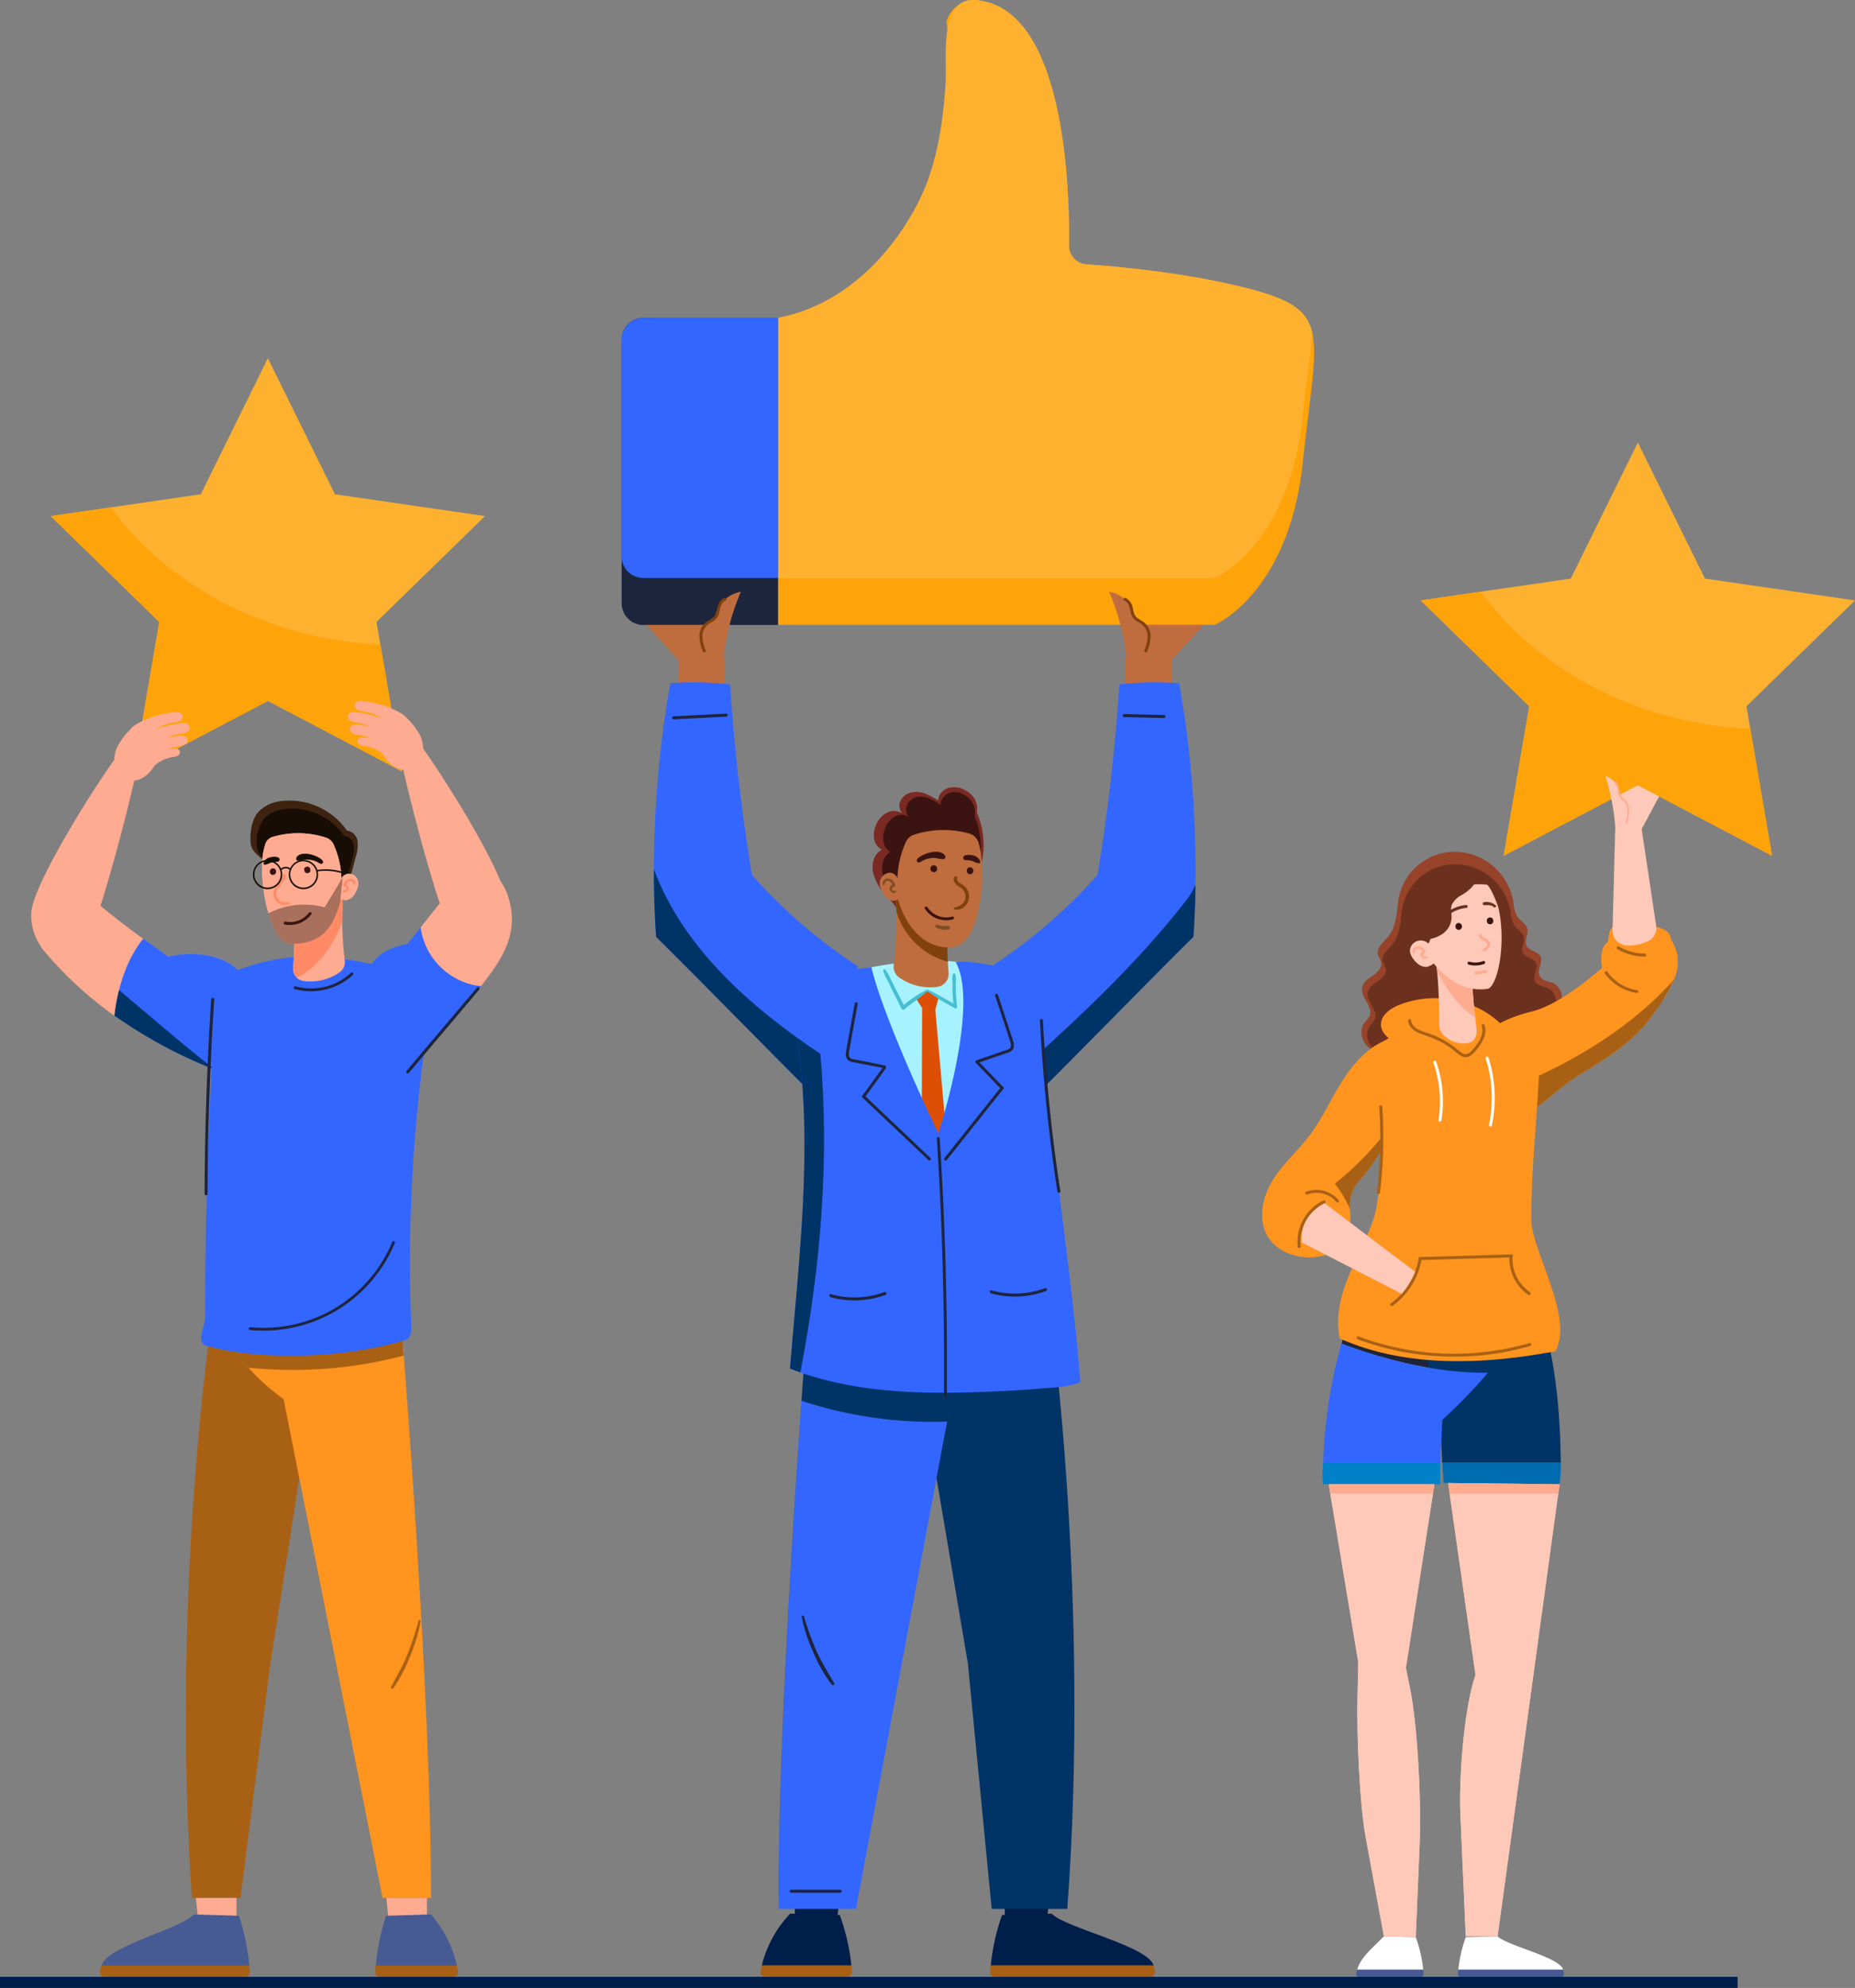 <svg xmlns="http://www.w3.org/2000/svg" viewBox="0 0 398.83 427.22"><rect x="0" y="0" width="398.83" height="427.22" fill="#808080" stroke="none"/><defs><style>.bfd494fd-9e61-4760-a141-933d7f523aee{isolation:isolate;}.a4210048-14ab-4c46-b82c-e877f22933f0{fill:#1d253d;}.aba83362-d586-4e5d-a323-7c7f4ee34e75{fill:#fea30a;}.b7e5687a-d0bc-4559-8d8b-ca07b3b6a9a6{fill:#36f;}.b71034d0-970d-422a-a595-387aba66464b{fill:#feb12f;}.a671b4a9-d773-42cf-9059-0e91719b1989{fill:#bf6d3e;}.be274407-f35f-4b47-b3f5-651d084a3cd2{fill:#80410e;}.edffa40d-e209-4587-a9c3-c9f918aab0a2{fill:#036;}.b25bf7a1-5636-494e-818a-fa8084b20b49{fill:#001e4a;}.abf24076-a3f4-4695-9a10-0981a29ccc6b{fill:#465a94;}.e6f41513-a42f-44b4-a559-139401bbc08d{fill:#a86114;}.ab26e961-71f3-4d78-a773-ade2f6bc176b{fill:#a6f3ff;}.b798c1e1-2fcb-4395-a49f-04cc56e0a890{fill:#47bed1;}.bf1a6622-932d-478f-becc-4794e16080bd{fill:#dd4f05;}.bb83b5af-9023-425c-9ddd-7c51e341725f{fill:#7a2923;}.f7fb8a87-9698-4089-9310-cb77a55bc6db{fill:#3b1411;}.a4b1bc00-3725-4f19-b91d-7298662327d8{fill:#804e26;}.f5e95fe6-f62e-4b6f-bbe5-e87abc5a4430{fill:#96432a;}.f053f953-a15d-4d50-b9ee-abc20d2257b3{fill:#6c301e;}.f2117422-0108-4c40-9a13-882272031825{fill:#ff941e;}.a7366ddd-daaa-429b-a4b6-f19665f91774{fill:#ffc9b9;}.a5a2ad51-1dee-40a5-a5d7-9de01f3d6038{fill:#fff;}.f5b39d37-9af9-4b6e-ac25-3330ad5b901e{fill:#006cb0;}.a997af94-4c34-4044-a957-dea7c340f2b7{fill:#0081c9;}.ac606e5b-163f-4db6-8774-af13fc38a66a{fill:#ffab90;}.ae3cd045-8170-4662-a4d7-dac0ccd8012f{fill:#ffab91;}.a099d095-b8a1-4464-afb3-a6a64547d59f{fill:#ff8a65;}.b6799cbe-5387-4db5-87e7-172db703e940{fill:#3e2410;}.a998f9ee-7072-45ff-bb5b-c481e00fb7e6,.e44b0b93-bda5-4a93-8661-8b4605fe51d9{fill:#170d05;}.a998f9ee-7072-45ff-bb5b-c481e00fb7e6{opacity:0.37;mix-blend-mode:multiply;}</style></defs><g class="bfd494fd-9e61-4760-a141-933d7f523aee"><g id="fa16852f-711f-469f-8e81-1c8431109ac6" data-name="OBJECTS"><path class="a4210048-14ab-4c46-b82c-e877f22933f0" d="M230.52,96V162h-29a4.66,4.66,0,0,1-4.65-4.66V100.69A4.66,4.66,0,0,1,201.55,96Z" transform="translate(-63.21 -27.69)"/><path class="aba83362-d586-4e5d-a323-7c7f4ee34e75" d="M343.29,127.25c-3,28-18.9,34.72-18.9,34.72H230.52V96c26.34-5.06,38.89-37.5,36.17-53.77a34.79,34.79,0,0,0,0-9.94,6.42,6.42,0,0,1,7.35-4.45c18.11,2.83,19.15,40.41,19,52.66a4,4,0,0,0,3.73,4c6.92.47,22,1.84,35.24,5.3,8.68,2.27,12.28,4.54,13.35,9.51C346.51,104.63,344.82,112.87,343.29,127.25Z" transform="translate(-63.21 -27.69)"/><path class="b7e5687a-d0bc-4559-8d8b-ca07b3b6a9a6" d="M230.52,96v55.9h-29a4.65,4.65,0,0,1-4.65-4.65V100.69A4.66,4.66,0,0,1,201.55,96Z" transform="translate(-63.21 -27.69)"/><path class="b71034d0-970d-422a-a595-387aba66464b" d="M345.38,99.39c-.46,4.59-1.3,10.38-2.09,17.82-3,28-18.9,34.72-18.9,34.72H230.52V96c13.13-2.52,23.35-12.23,29.55-23.7,4.46-8.28,5.86-17.61,6.45-26.88.35-5.42-1.76-19.48,7.54-17.58,18.11,2.83,19.15,40.41,19,52.66a4,4,0,0,0,3.73,4c6.92.47,22,1.84,35.24,5.3C340.71,92.15,344.31,94.42,345.38,99.39Z" transform="translate(-63.21 -27.69)"/><path class="a671b4a9-d773-42cf-9059-0e91719b1989" d="M307.86,162H322l-6.83,7.46v8.08h-10v-7a11.41,11.41,0,0,1,1-4.64Z" transform="translate(-63.21 -27.69)"/><path class="a671b4a9-d773-42cf-9059-0e91719b1989" d="M307.46,168.43a4.47,4.47,0,0,0-.28-8.16c-.28-2.76-2.78-4.93-5.51-5.41a49,49,0,0,1,3.74,14.23Z" transform="translate(-63.21 -27.69)"/><path class="be274407-f35f-4b47-b3f5-651d084a3cd2" d="M305.25,156.2a3,3,0,0,1,1.55,2.41,3.85,3.85,0,0,0,.6,1.58,6.28,6.28,0,0,0,1.44,1,3.87,3.87,0,0,1,1.74,2.8,8.32,8.32,0,0,1-.76,3.73c-.15.38-.72.08-.57-.3a7.33,7.33,0,0,0,.68-3.53,3.6,3.6,0,0,0-2-2.52,3.13,3.13,0,0,1-1.12-.92,4,4,0,0,1-.52-1.29c-.22-.88-.36-2-1.32-2.39C304.56,156.62,304.86,156.05,305.25,156.2Z" transform="translate(-63.21 -27.69)"/><path class="a671b4a9-d773-42cf-9059-0e91719b1989" d="M216.32,162H202.19l6.83,7.46v8.08h10v-7a11.41,11.41,0,0,0-1-4.64Z" transform="translate(-63.21 -27.69)"/><path class="b7e5687a-d0bc-4559-8d8b-ca07b3b6a9a6" d="M276.41,235.35a112.1,112.1,0,0,0,22.77-19.64,410,410,0,0,0,4.69-40.94,70,70,0,0,1,12.86-.25A229.29,229.29,0,0,1,319.8,229C308.46,240.23,296.35,252.74,285,264Z" transform="translate(-63.21 -27.69)"/><path class="edffa40d-e209-4587-a9c3-c9f918aab0a2" d="M318.56,220.78a17.73,17.73,0,0,0,1.69-2.93c-.05,3.72-.19,7.43-.45,11.16C308.46,240.23,296.35,252.74,285,264l-2-6.65C295.57,246,308,234.45,318.56,220.78Z" transform="translate(-63.21 -27.69)"/><path class="a4210048-14ab-4c46-b82c-e877f22933f0" d="M304.9,181.15l8.58.2c.41,0,.45.65,0,.64l-8.58-.2C304.52,181.78,304.49,181.14,304.9,181.15Z" transform="translate(-63.21 -27.69)"/><path class="b7e5687a-d0bc-4559-8d8b-ca07b3b6a9a6" d="M247.65,235.35a112.1,112.1,0,0,1-22.77-19.64,410,410,0,0,1-4.69-40.94,70,70,0,0,0-12.86-.25A229.29,229.29,0,0,0,204.26,229c11.34,11.22,23.45,23.73,34.79,34.95Z" transform="translate(-63.21 -27.69)"/><path class="edffa40d-e209-4587-a9c3-c9f918aab0a2" d="M239.59,254.16c.19,2.15.34,4.3.47,6.45l-1,3.35c-11.34-11.22-23.45-23.73-34.79-34.95-.33-4.85-.48-9.69-.48-14.52C210,231.12,224.11,243.84,239.59,254.16Z" transform="translate(-63.21 -27.69)"/><path class="a4210048-14ab-4c46-b82c-e877f22933f0" d="M208,181.63l11.36-.57a.32.32,0,0,1,0,.64l-11.37.58A.33.33,0,0,1,208,181.63Z" transform="translate(-63.21 -27.69)"/><path class="b25bf7a1-5636-494e-818a-fa8084b20b49" d="M234.11,435.35c0,1.57,0,3.1,0,4.57h9.12l.5-4.57Z" transform="translate(-63.21 -27.69)"/><path class="b25bf7a1-5636-494e-818a-fa8084b20b49" d="M279.23,435.35c0,1.57,0,3.1,0,4.57h9.12l.51-4.57Z" transform="translate(-63.21 -27.69)"/><path class="edffa40d-e209-4587-a9c3-c9f918aab0a2" d="M289.2,311.12c-24.14,2.66-27.64,16.47-27.64,16.47l9.75,57.59,5.12,52.74h16.25C297.58,372,289.2,311.12,289.2,311.12Z" transform="translate(-63.21 -27.69)"/><path class="abf24076-a3f4-4695-9a10-0981a29ccc6b" d="M268.05,326.8s10.74-6.88,12-12.9l-43.53,1.43s-6.06,77.77-5.89,120h16.61Z" transform="translate(-63.21 -27.69)"/><path class="b7e5687a-d0bc-4559-8d8b-ca07b3b6a9a6" d="M266.83,333.18,247.24,437.92H230.63c-.13-31.44,3.2-85.11,4.91-109.2A90,90,0,0,0,266.83,333.18Z" transform="translate(-63.21 -27.69)"/><path class="edffa40d-e209-4587-a9c3-c9f918aab0a2" d="M235.54,328.72c.58-8.29,1-13.39,1-13.39l43.53-1.43c-1.26,6-12,12.9-12,12.9l-1.22,6.38A90,90,0,0,1,235.54,328.72Z" transform="translate(-63.21 -27.69)"/><path class="a4210048-14ab-4c46-b82c-e877f22933f0" d="M276.36,320c2.13-2.14,4-4.58,4.48-6.9l-40.75-1.93s-.33,4.38-.48,6.2A111.87,111.87,0,0,0,276.36,320Z" transform="translate(-63.21 -27.69)"/><path class="b25bf7a1-5636-494e-818a-fa8084b20b49" d="M243.77,439.23l-10.67-.29A24.7,24.7,0,0,0,227,450.09h19.26A45.5,45.5,0,0,0,243.77,439.23Z" transform="translate(-63.21 -27.69)"/><path class="e6f41513-a42f-44b4-a559-139401bbc08d" d="M227,450.09c-.1.39-.21.79-.28,1.19a1,1,0,0,0,1,1.23h17.66a1,1,0,0,0,1-1.09c0-.44-.08-.89-.12-1.33Z" transform="translate(-63.21 -27.69)"/><path class="b25bf7a1-5636-494e-818a-fa8084b20b49" d="M278.66,439.23l10.66-.29c3,3.09,20.87,7,21.91,11.15h-35A45,45,0,0,1,278.66,439.23Z" transform="translate(-63.21 -27.69)"/><path class="e6f41513-a42f-44b4-a559-139401bbc08d" d="M311.23,450.09c.1.39.2.79.28,1.19a1,1,0,0,1-1,1.23H277.08a1,1,0,0,1-1-1.09c0-.44.07-.89.12-1.33Z" transform="translate(-63.21 -27.69)"/><path class="a4210048-14ab-4c46-b82c-e877f22933f0" d="M242.56,389.4c-1.32-2.28-2.71-4.49-3.8-6.89a64,64,0,0,1-2.7-7.47.25.25,0,0,0-.48.13,34.29,34.29,0,0,0,2.51,7.63,31.44,31.44,0,0,0,4,7C242.31,390,242.73,389.68,242.56,389.4Z" transform="translate(-63.21 -27.69)"/><path class="a4210048-14ab-4c46-b82c-e877f22933f0" d="M233.28,433.8h10.59c.41,0,.44.64,0,.64H233.31C232.9,434.44,232.87,433.8,233.28,433.8Z" transform="translate(-63.21 -27.69)"/><path class="ab26e961-71f3-4d78-a773-ade2f6bc176b" d="M284.89,243.12a7.26,7.26,0,0,0-5-6.34,49.47,49.47,0,0,0-19.94-2.5,85,85,0,0,0-18.28,3.5c-3.89,1.14-6.32,4.61-5.72,8.19a285.41,285.41,0,0,1,3.39,64.75c16,4.63,31.87,6,47,.71C286.79,289.39,285.93,265.2,284.89,243.12Z" transform="translate(-63.21 -27.69)"/><path class="b798c1e1-2fcb-4395-a49f-04cc56e0a890" d="M262.41,240.42a24.78,24.78,0,0,0-4.88,3.24c-.64-1.2-1.24-2.43-1.86-3.64l-1-2a10.94,10.94,0,0,0-1.09-1.95c-.19-.23-.55,0-.48.28a11.27,11.27,0,0,0,.9,2c.35.69.7,1.38,1,2.07.69,1.36,1.41,2.7,2.05,4.08a.41.41,0,0,0,.63.08,29.74,29.74,0,0,1,5.1-3.5C263.21,240.83,262.84,240.2,262.41,240.42Z" transform="translate(-63.21 -27.69)"/><path class="b798c1e1-2fcb-4395-a49f-04cc56e0a890" d="M268.71,240.43c0-.59,0-1.17,0-1.75a3.94,3.94,0,0,0-.13-1.68.28.28,0,0,0-.46,0,3.36,3.36,0,0,0-.12,1.61c0,.61,0,1.21,0,1.82,0,1,.11,1.93.19,2.89L265.79,242l-1.48-.82a5.23,5.23,0,0,0-1.52-.7.2.2,0,0,0-.19.33,5.25,5.25,0,0,0,1.37.95l1.46.86,3,1.71A.36.36,0,0,0,269,244C268.84,242.79,268.76,241.61,268.71,240.43Z" transform="translate(-63.21 -27.69)"/><polygon class="bf1a6622-932d-478f-becc-4794e16080bd" points="199.39 213.07 197.12 214.86 198.26 216.64 198.05 276.97 202.55 279.32 206.37 276.97 201.1 216.98 201.75 214.61 199.39 213.07"/><path class="b7e5687a-d0bc-4559-8d8b-ca07b3b6a9a6" d="M234.56,250.25c-.77-5.16,1.34-10.74,5.5-12.25a41.45,41.45,0,0,1,10.5-2.45c2.81,11.73,14.39,35.7,14.39,35.7s9-27.43,3.71-36.88c3.39-.18,9.83.78,13.23,2.51,3.19,1.62,5.19,6.87,5.43,10.94,1.48,25.17,6.18,51.33,8.16,76.85-2.46,1.15-5.67,1.18-8.32,1.41-4.31.39-8.63.59-13,.75-14,.52-27.88.07-41.13-5C235,297.9,238.09,274.06,234.56,250.25Z" transform="translate(-63.21 -27.69)"/><path class="edffa40d-e209-4587-a9c3-c9f918aab0a2" d="M239.59,254.16c2,22.73.07,45.86-4.3,68.45-.74-.26-1.48-.52-2.22-.81,1.91-23.74,5-47.43,1.55-71.08Q237.08,252.49,239.59,254.16Z" transform="translate(-63.21 -27.69)"/><path class="a4210048-14ab-4c46-b82c-e877f22933f0" d="M273.12,255.56l4.76-1.63,1.19-.41a6.63,6.63,0,0,0,1.05-.39c.68-.37.42-1.18.22-1.78-1-3.22-2.12-6.43-3.17-9.65a.32.32,0,0,1,.61-.2l2.7,8.21c.21.63.45,1.27.62,1.92a2.12,2.12,0,0,1-.05,1.45,1.82,1.82,0,0,1-1.14.83l-2,.68-4.61,1.58A.32.32,0,0,1,273.12,255.56Z" transform="translate(-63.21 -27.69)"/><path class="a4210048-14ab-4c46-b82c-e877f22933f0" d="M273.53,255.72l5.37,5.57c.28.29-.15.77-.44.47l-5.36-5.57C272.81,255.9,273.24,255.42,273.53,255.72Z" transform="translate(-63.21 -27.69)"/><path class="a4210048-14ab-4c46-b82c-e877f22933f0" d="M266.27,276.56l12.17-15.27c.26-.33.73.11.48.43L266.75,277C266.49,277.31,266,276.88,266.27,276.56Z" transform="translate(-63.21 -27.69)"/><path class="a4210048-14ab-4c46-b82c-e877f22933f0" d="M253.54,256.68l-4.94-1-1.23-.24a6.94,6.94,0,0,1-1.1-.23c-.73-.28-.58-1.12-.47-1.74.6-3.33,1.21-6.67,1.81-10a.32.32,0,0,0-.64-.11l-1.53,8.5c-.12.66-.27,1.33-.34,2a2,2,0,0,0,.24,1.43,1.9,1.9,0,0,0,1.24.66l2.06.39,4.79.92A.32.32,0,0,0,253.54,256.68Z" transform="translate(-63.21 -27.69)"/><path class="a4210048-14ab-4c46-b82c-e877f22933f0" d="M253.16,256.9l-4.54,6.26c-.25.33.25.74.49.41l4.54-6.26C253.89,257,253.4,256.57,253.16,256.9Z" transform="translate(-63.21 -27.69)"/><path class="a4210048-14ab-4c46-b82c-e877f22933f0" d="M263.24,276.52,249.07,263.1c-.3-.29-.71.21-.41.49L262.84,277C263.14,277.3,263.54,276.81,263.24,276.52Z" transform="translate(-63.21 -27.69)"/><path class="a4210048-14ab-4c46-b82c-e877f22933f0" d="M265.26,272.31q.69,10.79,1.07,21.57t.47,21.59q0,6.07,0,12.16c0,.41-.64.44-.64,0q.09-10.8-.12-21.6t-.73-21.58q-.3-6.08-.68-12.14A.32.32,0,0,1,265.26,272.31Z" transform="translate(-63.21 -27.69)"/><path class="a4210048-14ab-4c46-b82c-e877f22933f0" d="M276.4,305a18.65,18.65,0,0,0,11.49-.47c.39-.14.59.47.2.61a19.25,19.25,0,0,1-11.84.48C275.86,305.49,276,304.87,276.4,305Z" transform="translate(-63.21 -27.69)"/><path class="a4210048-14ab-4c46-b82c-e877f22933f0" d="M241.88,305.82a18.68,18.68,0,0,0,11.5-.46c.39-.15.59.46.2.61a19.4,19.4,0,0,1-11.84.48C241.35,306.34,241.49,305.71,241.88,305.82Z" transform="translate(-63.21 -27.69)"/><path class="bb83b5af-9023-425c-9ddd-7c51e341725f" d="M274,214.15a17.68,17.68,0,0,0-.78-11.91,4,4,0,0,0-.42-2.78,5.3,5.3,0,0,0-2-1.92,4.78,4.78,0,0,0-3.63-.53,3.11,3.11,0,0,0-2.27,2.71,14.5,14.5,0,0,0-2.74-1.47,5.35,5.35,0,0,0-3.21-.2,3.28,3.28,0,0,0-2.28,2.13,2.37,2.37,0,0,0,1.17,2.75,3.57,3.57,0,0,0-3.8-.66,5.05,5.05,0,0,0-2.48,2.74,5.23,5.23,0,0,0-.42,2.94,3.2,3.2,0,0,0,1.7,2.34c-1.72.86-2.28,3-1.92,4.84a10.94,10.94,0,0,0,2.8,5,23.32,23.32,0,0,1,3.49,4.58Z" transform="translate(-63.21 -27.69)"/><path class="f7fb8a87-9698-4089-9310-cb77a55bc6db" d="M273.48,214.54a18.28,18.28,0,0,0-.69-11.46,4.1,4.1,0,0,0-.38-2.67,4.8,4.8,0,0,0-1.78-1.85,4,4,0,0,0-3.23-.51,3,3,0,0,0-2,2.61,12.22,12.22,0,0,0-2.44-1.42,4.44,4.44,0,0,0-2.85-.19,3,3,0,0,0-2,2,2.35,2.35,0,0,0,1,2.65,3,3,0,0,0-3.38-.64,4.77,4.77,0,0,0-2.21,2.64,5.35,5.35,0,0,0-.37,2.82,3.09,3.09,0,0,0,1.51,2.26c-1.53.83-2,2.84-1.71,4.66a11.08,11.08,0,0,0,2.49,4.79,22.28,22.28,0,0,1,3.11,4.4Z" transform="translate(-63.21 -27.69)"/><path class="a671b4a9-d773-42cf-9059-0e91719b1989" d="M255.72,219.49a78.12,78.12,0,0,1-.36,15.59,2.82,2.82,0,0,0,1.18,2.68,11.59,11.59,0,0,0,8.27,2,2.8,2.8,0,0,0,2.35-3,92.35,92.35,0,0,1-.28-10A22.45,22.45,0,0,0,255.72,219.49Z" transform="translate(-63.21 -27.69)"/><path class="be274407-f35f-4b47-b3f5-651d084a3cd2" d="M266.88,226.7a22.45,22.45,0,0,0-11.16-7.21c.1,1.36.17,2.73.21,4.1A15.93,15.93,0,0,0,267,234.37C266.86,231.84,266.81,229.35,266.88,226.7Z" transform="translate(-63.21 -27.69)"/><path class="a671b4a9-d773-42cf-9059-0e91719b1989" d="M274.09,211c1,7.24-.55,19.66-6,20.22-6.44.66-10.38-5.06-11.82-10.33,0,.09-.59.43-1.22.39a3,3,0,0,1-1.77-1.27c-.66-1-1.33-2.51-.62-3.63.85-1.35,2.72-1.63,3.51,0a20.21,20.21,0,0,1,1.72-7.54,2.88,2.88,0,0,1,1.74-1.74,20.49,20.49,0,0,1,12.06-.25,2.9,2.9,0,0,1,1.93,2A16.58,16.58,0,0,1,274.09,211Z" transform="translate(-63.21 -27.69)"/><path class="f7fb8a87-9698-4089-9310-cb77a55bc6db" d="M266.33,211.48c-1.16-1.48-4.37-.46-5.56.49-.21.17-.47.4-.45.7a.4.4,0,0,0,.27.35c.36.1.7-.2,1-.36a4.77,4.77,0,0,1,1.26-.46,4.88,4.88,0,0,1,1.66-.1,6.17,6.17,0,0,0,1.59.23C266.53,212.26,266.54,211.74,266.33,211.48Z" transform="translate(-63.21 -27.69)"/><path class="f7fb8a87-9698-4089-9310-cb77a55bc6db" d="M264.63,214.07a.65.65,0,0,0-.15-.23.68.68,0,0,0-.23-.14.46.46,0,0,0-.28-.06l-.19,0a.87.87,0,0,0-.31.18l-.11.15a.65.65,0,0,0-.1.36v.07a.67.67,0,0,0,.06.28.67.67,0,0,0,.38.38.63.63,0,0,0,.27.06l.19,0a.68.68,0,0,0,.32-.18l.11-.15a.75.75,0,0,0,.1-.36v-.07A.67.67,0,0,0,264.63,214.07Z" transform="translate(-63.21 -27.69)"/><path class="f7fb8a87-9698-4089-9310-cb77a55bc6db" d="M272.42,214.52a.67.67,0,0,0-.38-.38.42.42,0,0,0-.27-.06l-.19,0a.77.77,0,0,0-.31.19l-.11.14a.65.65,0,0,0-.1.36v.08a.43.43,0,0,0,.06.27.67.67,0,0,0,.38.38.6.6,0,0,0,.27.06l.19,0a.65.65,0,0,0,.31-.18l.12-.14a.8.8,0,0,0,.09-.36v-.08A.42.42,0,0,0,272.42,214.52Z" transform="translate(-63.21 -27.69)"/><path class="f7fb8a87-9698-4089-9310-cb77a55bc6db" d="M273.83,212.51a2.14,2.14,0,0,0-1.44-1,3.34,3.34,0,0,0-1.69,0,.54.54,0,0,0-.38.59c.06.43.43.44.77.45a3.21,3.21,0,0,1,1.33.25c.29.12,1.8.87,1.5-.08A.67.67,0,0,0,273.83,212.51Z" transform="translate(-63.21 -27.69)"/><path class="a4b1bc00-3725-4f19-b91d-7298662327d8" d="M267.18,226.7a2.28,2.28,0,0,0-.69,0,5.68,5.68,0,0,1-.61,0,6.39,6.39,0,0,1-.63-.13,2,2,0,0,0-.68-.14.29.29,0,0,0-.2.47,1.26,1.26,0,0,0,.66.36,3.48,3.48,0,0,0,.69.17,4.76,4.76,0,0,0,.75.07,1.67,1.67,0,0,0,.8-.1A.37.37,0,0,0,267.18,226.7Z" transform="translate(-63.21 -27.69)"/><path class="a4b1bc00-3725-4f19-b91d-7298662327d8" d="M255.57,219.09a.46.46,0,0,1-.59-.3.43.43,0,0,1,.12-.35.45.45,0,0,1,.32-.16.29.29,0,0,0,.27-.36,1.74,1.74,0,0,0-1.7-1.45,1.11,1.11,0,0,0-.91.62.91.91,0,0,0-.05.54c0,.1.16.37.31.23s.06-.19.09-.29a.87.87,0,0,1,.14-.31.58.58,0,0,1,.57-.24,1.13,1.13,0,0,1,.9.78.93.93,0,0,0-.53,1.09,1,1,0,0,0,1.19.67C256,219.47,255.87,219,255.57,219.09Z" transform="translate(-63.21 -27.69)"/><path class="be274407-f35f-4b47-b3f5-651d084a3cd2" d="M270.63,218.18a9.53,9.53,0,0,0-1.11-.77,1.1,1.1,0,0,1-.52-1.11c0-.33-.42-.37-.58-.15-.48.67.18,1.52.72,1.91a7.8,7.8,0,0,1,1,.69,2.27,2.27,0,0,1,.2,2.95,3.15,3.15,0,0,1-1.88,1,.23.23,0,0,0,0,.45,2.45,2.45,0,0,0,2.17-.67,2.82,2.82,0,0,0,.94-2.14A3,3,0,0,0,270.63,218.18Z" transform="translate(-63.21 -27.69)"/><path class="f7fb8a87-9698-4089-9310-cb77a55bc6db" d="M268.19,225.23a5.48,5.48,0,0,1-6.12-2.23c-.23-.34.31-.69.54-.35a4.81,4.81,0,0,0,5.38,2A.32.32,0,0,1,268.19,225.23Z" transform="translate(-63.21 -27.69)"/><path class="a4210048-14ab-4c46-b82c-e877f22933f0" d="M287.44,247q.75,14.4,2.61,28.7.52,4,1.14,8c.06.41-.58.43-.64,0q-2.19-14.25-3.25-28.64-.29-4-.5-8.06A.32.32,0,0,1,287.44,247Z" transform="translate(-63.21 -27.69)"/><path class="a671b4a9-d773-42cf-9059-0e91719b1989" d="M216.72,168.43a4.47,4.47,0,0,1,.28-8.16c.28-2.76,2.78-4.93,5.51-5.41a48.65,48.65,0,0,0-3.74,14.23Z" transform="translate(-63.21 -27.69)"/><path class="be274407-f35f-4b47-b3f5-651d084a3cd2" d="M218.93,156.2c-1,.37-1.33,1.46-1.55,2.41a3.85,3.85,0,0,1-.6,1.58,6.28,6.28,0,0,1-1.44,1,3.91,3.91,0,0,0-1.75,2.8,8.47,8.47,0,0,0,.77,3.73c.15.38.71.08.57-.3a7.33,7.33,0,0,1-.68-3.53,3.6,3.6,0,0,1,2-2.52,3.22,3.22,0,0,0,1.12-.92,4.26,4.26,0,0,0,.52-1.29c.21-.88.35-2,1.32-2.39C219.62,156.62,219.32,156.05,218.93,156.2Z" transform="translate(-63.21 -27.69)"/><path class="f5e95fe6-f62e-4b6f-bbe5-e87abc5a4430" d="M379.57,211.28a12.91,12.91,0,0,1,9,10.16,7.7,7.7,0,0,0,.85,3.17c.66,1,1.91,1.56,2.17,2.7s-.73,2.56-.15,3.67,2.41,1.12,3,2.26-.79,2.82-.22,4.11,2.17,1.14,3.27,1.8a3.48,3.48,0,0,1,1.52,3,7.63,7.63,0,0,1-1,3.37c-3.16,6.25-9.59,10.51-16.46,11.91s-14.08.17-20.54-2.54a9.86,9.86,0,0,1-4.13-2.72,4,4,0,0,1-.39-4.64,9.41,9.41,0,0,0,1.17-1.45c.94-2-2-4-1.59-6.19.23-1.17,1.38-1.89,2.35-2.57s2-1.73,1.73-2.9c-.12-.57-.54-1-.68-1.62-.35-1.49,1.2-2.63,2.18-3.8,1.75-2.08,1.85-5,2.19-7.72A12.28,12.28,0,0,1,379.57,211.28Z" transform="translate(-63.21 -27.69)"/><path class="f053f953-a15d-4d50-b9ee-abc20d2257b3" d="M379.45,213.93a12.19,12.19,0,0,1,8.51,9.59,7,7,0,0,0,.8,3c.62.92,1.8,1.47,2.05,2.55s-.69,2.42-.14,3.46,2.27,1.06,2.8,2.13-.75,2.67-.21,3.88,2.05,1.08,3.09,1.7a3.32,3.32,0,0,1,1.43,2.86,7.39,7.39,0,0,1-.93,3.18c-3,5.9-9,9.91-15.52,11.24s-13.29.15-19.38-2.4a9.41,9.41,0,0,1-3.89-2.57,3.7,3.7,0,0,1-.37-4.37,9,9,0,0,0,1.1-1.38c.89-1.88-1.92-3.8-1.5-5.84.22-1.1,1.3-1.77,2.22-2.42s1.87-1.63,1.63-2.73c-.12-.55-.51-1-.64-1.53-.33-1.4,1.13-2.48,2.06-3.58,1.65-2,1.74-4.75,2.06-7.29A11.58,11.58,0,0,1,379.45,213.93Z" transform="translate(-63.21 -27.69)"/><path class="f2117422-0108-4c40-9a13-882272031825" d="M422.47,229.65a2.43,2.43,0,0,0-1.21-2,6.47,6.47,0,0,0-2.31-.79,42,42,0,0,0-7.16-.71,2.59,2.59,0,0,0-2.55,2.09,12.45,12.45,0,0,0-.28,1.84c-1.63,1.12-1.56,3.65-1.29,5.6-3.79,3.35-10,8.11-14.91,9.35s-10.15,3.29-12.51,7.77c-1.64,3.1-1.56,6.8-1.41,10.31.11,2.55.37,5.44,3.73,6.28a7.64,7.64,0,0,0,3.23,0c6.87-1.33,11.26-7.28,17.23-10.87,5.71-3.43,11.53-7.1,15.36-12.55S426.11,235.22,422.47,229.65Z" transform="translate(-63.21 -27.69)"/><path class="f2117422-0108-4c40-9a13-882272031825" d="M423.07,238.26a8.74,8.74,0,0,0-.6-8.61,2.43,2.43,0,0,0-1.21-2,6.47,6.47,0,0,0-2.31-.79,42,42,0,0,0-7.16-.71,2.59,2.59,0,0,0-2.55,2.09,12.45,12.45,0,0,0-.28,1.84c-1.63,1.12-1.56,3.65-1.29,5.6-3.79,3.35-10,8.11-14.91,9.35s-10.15,3.29-12.51,7.77c-1.64,3.1-1.56,6.8-1.41,10.31,0,.57.06,1.16.13,1.73C395.11,259.49,411.58,251.11,423.07,238.26Z" transform="translate(-63.21 -27.69)"/><path class="e6f41513-a42f-44b4-a559-139401bbc08d" d="M379,264.82c.25,2,1,3.9,3.6,4.55a7.64,7.64,0,0,0,3.23,0c6.87-1.33,11.26-7.28,17.23-10.87,5.71-3.43,11.53-7.1,15.36-12.55a40.85,40.85,0,0,0,4.68-7.71C411.58,251.11,395.11,259.49,379,264.82Z" transform="translate(-63.21 -27.69)"/><path class="a7366ddd-daaa-429b-a4b6-f19665f91774" d="M410.5,205.16l-.59,22.46a3.14,3.14,0,0,0,2.86,3.22,9.51,9.51,0,0,0,4.81-.91,3.13,3.13,0,0,0,1.71-3.29L416,204.75A19.64,19.64,0,0,0,410.5,205.16Z" transform="translate(-63.21 -27.69)"/><path class="e6f41513-a42f-44b4-a559-139401bbc08d" d="M415.18,240.48a9.74,9.74,0,0,1-6.43-4c-.24-.34-.71.1-.47.43a10.35,10.35,0,0,0,6.88,4.18C415.56,241.18,415.59,240.54,415.18,240.48Z" transform="translate(-63.21 -27.69)"/><path class="e6f41513-a42f-44b4-a559-139401bbc08d" d="M416.85,232.61a10.74,10.74,0,0,1-5.55-1.51c-.36-.21-.7.33-.35.54a11.49,11.49,0,0,0,5.88,1.62C417.24,233.25,417.27,232.61,416.85,232.61Z" transform="translate(-63.21 -27.69)"/><path class="f2117422-0108-4c40-9a13-882272031825" d="M377.11,242.9a21.07,21.07,0,0,0-13.06.74c-1.93.76-4,2.24-3.93,4.31.07,1.8,1.74,3.09,3.32,3.94a27.94,27.94,0,0,0,19.36,2.61c3.16-.73,6.3-3.34,3.47-6.41A19.68,19.68,0,0,0,377.11,242.9Z" transform="translate(-63.21 -27.69)"/><path class="f2117422-0108-4c40-9a13-882272031825" d="M363.33,250.72c-4.58.73-8.29,4.46-11,8.56s-4.69,8.71-7.64,12.59c-2.43,3.18-5.46,5.81-7.63,9.2s-3.36,8-1.6,11.66c1.68,3.49,5.58,5.1,9.2,5.15,2.64,0,5.46-.74,7.17-2.91a9.24,9.24,0,0,0,1.7-6c0-.43-.05-.86-.11-1.29a8.05,8.05,0,0,1,2.29-6.59,14.79,14.79,0,0,0,1.42-1.71c3-4.14,5.72-8.56,7.14-13.56S365.79,255.23,363.33,250.72Z" transform="translate(-63.21 -27.69)"/><path class="f2117422-0108-4c40-9a13-882272031825" d="M363.88,267.14c.14-.44.29-.86.41-1.3,1.43-5,1.5-10.61-1-15.12-4.58.73-8.29,4.46-11,8.56s-4.69,8.71-7.64,12.59c-2.43,3.18-5.46,5.81-7.63,9.2s-3.36,8-1.6,11.66c1.68,3.49,5.58,5.1,9.2,5.15,2.64,0,5.46-.74,7.17-2.91a9.24,9.24,0,0,0,1.7-6c0-.43-.05-.86-.11-1.29,0-.09,0-.19,0-.29a30.13,30.13,0,0,0-3.2-5.36A64.2,64.2,0,0,0,363.88,267.14Z" transform="translate(-63.21 -27.69)"/><path class="e6f41513-a42f-44b4-a559-139401bbc08d" d="M350.22,282.05a30.13,30.13,0,0,1,3.2,5.36,8.07,8.07,0,0,1,2.31-6.3,14.79,14.79,0,0,0,1.42-1.71,47.5,47.5,0,0,0,6.73-12.26A64.2,64.2,0,0,1,350.22,282.05Z" transform="translate(-63.21 -27.69)"/><path class="a4210048-14ab-4c46-b82c-e877f22933f0" d="M383.12,322.69c2.47-3,4.53-6.07,4.9-8.33l-33-6.1c-1,2.69-2.58,5.42-3.37,8.18C361.56,320.17,372.68,322.82,383.12,322.69Z" transform="translate(-63.21 -27.69)"/><path class="a5a2ad51-1dee-40a5-a5d7-9de01f3d6038" d="M378.35,444l6.85-.19c1.91,2,13.42,4.49,14.08,7.16H376.76A28.77,28.77,0,0,1,378.35,444Z" transform="translate(-63.21 -27.69)"/><path class="abf24076-a3f4-4695-9a10-0981a29ccc6b" d="M399.28,451c.07.26.13.51.18.77a.65.65,0,0,1-.63.79h-21.5a.65.65,0,0,1-.65-.7c0-.29.05-.57.08-.86Z" transform="translate(-63.21 -27.69)"/><path class="edffa40d-e209-4587-a9c3-c9f918aab0a2" d="M395.13,312.22c-9.95,3.72-14.56,2.27-25,2.14-.91,5.89,2.73,18.46,2.73,18.46l.43,9.2h25.49C398.69,331.59,397.69,321.12,395.13,312.22Z" transform="translate(-63.21 -27.69)"/><path class="f5b39d37-9af9-4b6e-ac25-3330ad5b901e" d="M373.3,342l.29,4.38,24.93.28a26.71,26.71,0,0,0,.27-4.66Z" transform="translate(-63.21 -27.69)"/><path class="a5a2ad51-1dee-40a5-a5d7-9de01f3d6038" d="M367.61,444l-6.85-.19c-1.91,2-5.07,4.49-5.74,7.16H369.2A28.77,28.77,0,0,0,367.61,444Z" transform="translate(-63.21 -27.69)"/><path class="abf24076-a3f4-4695-9a10-0981a29ccc6b" d="M355,451c-.06.26-.13.51-.18.77a.66.66,0,0,0,.64.79h13.15a.65.65,0,0,0,.65-.7c0-.29,0-.57-.08-.86Z" transform="translate(-63.21 -27.69)"/><path class="b7e5687a-d0bc-4559-8d8b-ca07b3b6a9a6" d="M373.31,332.82a109.51,109.51,0,0,0,9.81-10.13c-10.44.13-21.56-2.52-31.51-6.25A108.69,108.69,0,0,0,347.69,342h25.2Z" transform="translate(-63.21 -27.69)"/><path class="a997af94-4c34-4044-a957-dea7c340f2b7" d="M347.69,342a21.35,21.35,0,0,0,0,4.66h25.18V342Z" transform="translate(-63.21 -27.69)"/><path class="f2117422-0108-4c40-9a13-882272031825" d="M392.44,289.68c.05-12.22,1.33-22.15,1.82-34.37.06-1.35-.36-2.88-1.53-3.47-17.48-8.93-30.39-1.69-33.23.37a4.26,4.26,0,0,0-1.53,4.71c3.17,10.14,2.91,19.53,1.22,30-1.33,8.2-10.15,17.83-7.93,28.41,14.07,6.3,30.93,5.68,46.36,2.74C401.71,310.74,392.42,296.36,392.44,289.68Z" transform="translate(-63.21 -27.69)"/><path class="a7366ddd-daaa-429b-a4b6-f19665f91774" d="M371.75,232.28a110.73,110.73,0,0,1,.87,15.33,3.49,3.49,0,0,0,1,2.58,6,6,0,0,0,5.68,1.53c1-.28,1.54-1.64,1.35-3.07-.42-3.29-.71-6.42-.9-9.83A15.91,15.91,0,0,0,371.75,232.28Z" transform="translate(-63.21 -27.69)"/><path class="ac606e5b-163f-4db6-8774-af13fc38a66a" d="M379.73,238.82a15.91,15.91,0,0,0-8-6.54c.17,1.33.31,2.67.43,4,2.06,4.1,5,8.18,8.18,10C380.09,243.87,379.88,241.43,379.73,238.82Z" transform="translate(-63.21 -27.69)"/><path class="e6f41513-a42f-44b4-a559-139401bbc08d" d="M392.07,316.32a58.6,58.6,0,0,1-36.78-1.43c-.38-.15-.58.47-.19.61a58.6,58.6,0,0,0,14.25,3.38,59.51,59.51,0,0,0,14.73-.21,57.92,57.92,0,0,0,8.13-1.73C392.6,316.83,392.46,316.2,392.07,316.32Z" transform="translate(-63.21 -27.69)"/><path class="a7366ddd-daaa-429b-a4b6-f19665f91774" d="M385.38,222.79c1.78,7.89-.27,17.08-2.35,17.4-6.9,1.07-11.5-5.38-11.54-5.46a3.94,3.94,0,0,1-1.6.76,3,3,0,0,1-2-.81c-.85-.78-1.85-2.09-1.43-3.33a2.36,2.36,0,0,1,3.87-.88c2.1-4.08.28-6.2.2-9.16a17.77,17.77,0,0,1,12.27-3.52C383.54,217.85,385.21,222.06,385.38,222.79Z" transform="translate(-63.21 -27.69)"/><path class="f7fb8a87-9698-4089-9310-cb77a55bc6db" d="M377.39,226.33a.49.49,0,0,0-.2-.18.48.48,0,0,0-.25-.09.66.66,0,0,0-.28,0l-.17.07a.63.63,0,0,0-.26.25l-.08.16a.93.93,0,0,0,0,.37l0,.07a.53.53,0,0,0,.12.25.61.61,0,0,0,.2.19.46.46,0,0,0,.25.08.45.45,0,0,0,.28,0l.18-.07a.67.67,0,0,0,.25-.25l.08-.16a.77.77,0,0,0,0-.37l0-.07A.53.53,0,0,0,377.39,226.33Z" transform="translate(-63.21 -27.69)"/><path class="f7fb8a87-9698-4089-9310-cb77a55bc6db" d="M384.13,225.14a.58.58,0,0,0-.19-.19.5.5,0,0,0-.26-.08.42.42,0,0,0-.27,0l-.18.07a.69.69,0,0,0-.26.25l-.07.16a.67.67,0,0,0,0,.37l0,.07a.53.53,0,0,0,.12.25.58.58,0,0,0,.19.19.91.91,0,0,0,.53.08l.18-.07a.69.69,0,0,0,.26-.25l.07-.16a.67.67,0,0,0,0-.37l0-.07A.53.53,0,0,0,384.13,225.14Z" transform="translate(-63.21 -27.69)"/><path class="ac606e5b-163f-4db6-8774-af13fc38a66a" d="M369.88,233.24a.45.45,0,0,1-.63-.15.39.39,0,0,1,0-.36.39.39,0,0,1,.26-.23.28.28,0,0,0,.18-.41,1.72,1.72,0,0,0-2-1,1.08,1.08,0,0,0-.72.81.78.78,0,0,0,.08.52c.05.09.24.32.35.15s0-.2,0-.3a1,1,0,0,1,.06-.33.6.6,0,0,1,.5-.36,1.1,1.1,0,0,1,1,.54.92.92,0,0,0-.26,1.16,1,1,0,0,0,1.3.37C370.39,233.5,370.15,233.07,369.88,233.24Z" transform="translate(-63.21 -27.69)"/><path class="f053f953-a15d-4d50-b9ee-abc20d2257b3" d="M378.38,222.18a7.9,7.9,0,0,0-4,1.55c-.33.25.1.73.43.48a7.23,7.23,0,0,1,3.69-1.4.32.32,0,0,0-.13-.63Z" transform="translate(-63.21 -27.69)"/><path class="f053f953-a15d-4d50-b9ee-abc20d2257b3" d="M384.89,222.34a3,3,0,0,0-2.63-.76.32.32,0,0,0,.12.63l.3,0h.23l.3,0h.17l.08,0,.27.1.13,0h0l.07,0,.24.16.12.09,0,0,0,.05a.34.34,0,0,0,.46,0A.33.33,0,0,0,384.89,222.34Z" transform="translate(-63.21 -27.69)"/><path class="ac606e5b-163f-4db6-8774-af13fc38a66a" d="M382.57,236.19l-2.1.3a.33.33,0,0,0-.25.38.32.32,0,0,0,.38.25l2.1-.3a.33.33,0,0,0,.25-.38A.33.33,0,0,0,382.57,236.19Z" transform="translate(-63.21 -27.69)"/><path class="ac606e5b-163f-4db6-8774-af13fc38a66a" d="M383.47,230.06a2.48,2.48,0,0,0-1-.78,1.35,1.35,0,0,1-.75-.68.32.32,0,0,0-.57.29c.26.72,1,.84,1.56,1.29a.54.54,0,0,1,.19.71,4.56,4.56,0,0,1-.81.77.33.33,0,0,0,0,.45.31.31,0,0,0,.45,0,6,6,0,0,0,.92-.89A1.09,1.09,0,0,0,383.47,230.06Z" transform="translate(-63.21 -27.69)"/><path class="f7fb8a87-9698-4089-9310-cb77a55bc6db" d="M382.49,234.39a.33.33,0,0,0-.43-.15,4.67,4.67,0,0,1-2.91.13.32.32,0,0,0-.4.2.33.33,0,0,0,.19.41,5.52,5.52,0,0,0,3.41-.16A.33.33,0,0,0,382.49,234.39Z" transform="translate(-63.21 -27.69)"/><path class="e6f41513-a42f-44b4-a559-139401bbc08d" d="M368.21,298.17a14.77,14.77,0,0,1-6,9.65c-.33.24.1.71.44.47a15.43,15.43,0,0,0,6.21-10.09C368.92,297.79,368.28,297.77,368.21,298.17Z" transform="translate(-63.21 -27.69)"/><path class="e6f41513-a42f-44b4-a559-139401bbc08d" d="M388.19,297.27l-19.71.57c-.41,0-.44.66,0,.64l19.7-.57C388.57,297.9,388.6,297.26,388.19,297.27Z" transform="translate(-63.21 -27.69)"/><path class="e6f41513-a42f-44b4-a559-139401bbc08d" d="M392.17,305.39a8.7,8.7,0,0,1-3.75-7.8c0-.41-.61-.44-.65,0a9.37,9.37,0,0,0,4.05,8.37C392.16,306.16,392.51,305.62,392.17,305.39Z" transform="translate(-63.21 -27.69)"/><path class="a7366ddd-daaa-429b-a4b6-f19665f91774" d="M367.47,301l-19.9-15.07a9.43,9.43,0,0,0-4.51,8.75l21.53,11.05A19.59,19.59,0,0,0,367.47,301Z" transform="translate(-63.21 -27.69)"/><path class="e6f41513-a42f-44b4-a559-139401bbc08d" d="M347.74,285.67a9.86,9.86,0,0,0-5.5,10c.05.41.68.26.63-.14a9.19,9.19,0,0,1,5.17-9.28C348.41,286.06,348.11,285.5,347.74,285.67Z" transform="translate(-63.21 -27.69)"/><path class="e6f41513-a42f-44b4-a559-139401bbc08d" d="M351,285.59a6.26,6.26,0,0,0-7-1.77c-.38.15-.08.72.3.57a5.61,5.61,0,0,1,6.27,1.63C350.82,286.34,351.3,285.91,351,285.59Z" transform="translate(-63.21 -27.69)"/><path class="e6f41513-a42f-44b4-a559-139401bbc08d" d="M360.39,265.56c0-.41-.67-.44-.64,0a95.89,95.89,0,0,1-.48,18.4c0,.41.59.44.64,0A95.89,95.89,0,0,0,360.39,265.56Z" transform="translate(-63.21 -27.69)"/><path class="e6f41513-a42f-44b4-a559-139401bbc08d" d="M382.4,248c-.13-.39-.76-.25-.63.15.51,1.51-.27,3-1.16,4.14a8.7,8.7,0,0,1-1.38,1.58,1.43,1.43,0,0,1-1.86,0c-.57-.39-1.07-.87-1.62-1.28a21.54,21.54,0,0,0-1.8-1.19,20.5,20.5,0,0,0-3.89-1.73c-1.39-.45-3.23-1-3.46-2.7-.06-.41-.68-.27-.63.14.21,1.54,1.63,2.39,3,2.86a27.33,27.33,0,0,1,4.6,1.94,21,21,0,0,1,2,1.35,13.21,13.21,0,0,0,1.87,1.4c1.49.74,2.55-.53,3.4-1.59C382,251.58,383,249.81,382.4,248Z" transform="translate(-63.21 -27.69)"/><path class="a5a2ad51-1dee-40a5-a5d7-9de01f3d6038" d="M372,255.87c-.14-.38-.77-.25-.63.14a25.41,25.41,0,0,1,1.11,12.41c-.06.4.58.43.65,0A25.82,25.82,0,0,0,372,255.87Z" transform="translate(-63.21 -27.69)"/><path class="a5a2ad51-1dee-40a5-a5d7-9de01f3d6038" d="M383.26,255c-.12-.39-.75-.25-.63.14a28.16,28.16,0,0,1,.72,14.23c-.09.4.52.6.61.19A28.88,28.88,0,0,0,383.26,255Z" transform="translate(-63.21 -27.69)"/><path class="a7366ddd-daaa-429b-a4b6-f19665f91774" d="M360.76,443.79l-3.93-21.36c-1.33-7.25-1.92-22.31-1.75-29.68l.18-7.78-6.37-38.29h22.72l-6.13,39.45.81,3.94c1.8,8.67,2.52,25.23,2.15,34.08L367.61,444Z" transform="translate(-63.21 -27.69)"/><path class="a7366ddd-daaa-429b-a4b6-f19665f91774" d="M398.52,346.68,385.2,443.79h-6.85l-1.16-26.25c-.34-7.54.77-22.79,3.26-29.91h0l-5.89-41.22Z" transform="translate(-63.21 -27.69)"/><polygon class="ac606e5b-163f-4db6-8774-af13fc38a66a" points="308.4 318.99 285.69 318.99 286.03 321.05 308.08 321.05 308.4 318.99"/><path class="a7366ddd-daaa-429b-a4b6-f19665f91774" d="M365.48,386.13l5.81-37.39H349.24l6,36.23-.18,7.78c-.17,7.37.42,22.43,1.75,29.68l3.93,21.36,6.85.19.83-19.83c.37-8.85-.35-25.41-2.15-34.08Z" transform="translate(-63.21 -27.69)"/><polygon class="ac606e5b-163f-4db6-8774-af13fc38a66a" points="335.32 318.99 311.36 318.71 311.69 321.05 335.04 321.05 335.32 318.99"/><path class="a7366ddd-daaa-429b-a4b6-f19665f91774" d="M374.9,348.74l5.55,38.89h0c-2.49,7.12-3.6,22.37-3.26,29.91l1.16,26.25h6.85l13-95.05Z" transform="translate(-63.21 -27.69)"/><path class="a7366ddd-daaa-429b-a4b6-f19665f91774" d="M416.1,206.05V206l3.91-7.31-4.19-3.18-4.15,1.59-.74,6.1a9.11,9.11,0,0,0-.4,2.53Z" transform="translate(-63.21 -27.69)"/><polygon class="b71034d0-970d-422a-a595-387aba66464b" points="352.14 95.11 366.57 124.34 398.83 129.03 375.49 151.78 381 183.91 352.14 168.74 323.29 183.91 328.8 151.78 305.46 129.03 337.72 124.34 352.14 95.11"/><path class="aba83362-d586-4e5d-a323-7c7f4ee34e75" d="M381.56,154.85l-12.89,1.87L392,179.47,386.5,211.6l28.85-15.17L444.2,211.6l-4.67-27.26C417.08,183.38,394.78,172.89,381.56,154.85Z" transform="translate(-63.21 -27.69)"/><path class="a7366ddd-daaa-429b-a4b6-f19665f91774" d="M411.7,205.2a4,4,0,0,0,1.43-3.3,3.77,3.77,0,0,0-1.59-3.16,4.66,4.66,0,0,0-3.15-4.28,50.87,50.87,0,0,1,2.14,11.26Z" transform="translate(-63.21 -27.69)"/><path class="ac606e5b-163f-4db6-8774-af13fc38a66a" d="M410.43,195.52c.57.3.77,1.16.89,1.91a2.27,2.27,0,0,0,1.17,2,3.41,3.41,0,0,1,1,2.22,9,9,0,0,1-.44,2.94c-.09.31-.41.07-.33-.23a7.72,7.72,0,0,0,.39-2.8,2.83,2.83,0,0,0-1.15-2,2.11,2.11,0,0,1-.64-.74,3.67,3.67,0,0,1-.3-1c-.12-.69-.2-1.6-.76-1.89C410,195.86,410.21,195.41,410.43,195.52Z" transform="translate(-63.21 -27.69)"/><path class="f053f953-a15d-4d50-b9ee-abc20d2257b3" d="M379.71,218.3a9.75,9.75,0,0,1-2.35,1.8,4.91,4.91,0,0,0-2,2c-.37.94,0,1.95-.07,2.93a4.46,4.46,0,0,1-2,3.4,7.06,7.06,0,0,1-4.52,1.14c-.17-3.08-.3-6.33,1.53-9a10.63,10.63,0,0,1,5.57-3.91C377.79,216,382,215.47,379.71,218.3Z" transform="translate(-63.21 -27.69)"/><path class="b7e5687a-d0bc-4559-8d8b-ca07b3b6a9a6" d="M153.65,227c-1,1.27-2,2.48-2.82,3.54-5.71,1.21-7.49,3-9.88,8.32l4.17,20.33c8.29-2.88,14.61-11.06,20.13-17.88l1.39-1.73a12,12,0,0,1-1.31-.16A14.76,14.76,0,0,1,153.65,227Z" transform="translate(-63.21 -27.69)"/><path class="ae3cd045-8170-4662-a4d7-dac0ccd8012f" d="M172.46,220.36c-.88-2.74-2.88-5.65-5.75-5.58a7,7,0,0,0-4.15,2c-2.73,2.28-6,6.51-8.91,10.23a14.76,14.76,0,0,0,11.68,12.42,12,12,0,0,0,1.31.16C171.47,233.46,174.91,228,172.46,220.36Z" transform="translate(-63.21 -27.69)"/><path class="ae3cd045-8170-4662-a4d7-dac0ccd8012f" d="M116.18,240.36a6.08,6.08,0,0,0-2-4.38,11,11,0,0,0-4.24-2.43,19.1,19.1,0,0,0-10.52-.28,205.94,205.94,0,0,1-17.59-13.4c-3.47,2.56-7.09,8-9.81,11.36,10.65,13.05,24.56,21.68,40.37,27.49Z" transform="translate(-63.21 -27.69)"/><path class="b7e5687a-d0bc-4559-8d8b-ca07b3b6a9a6" d="M116.18,240.36a6.08,6.08,0,0,0-2-4.38,11,11,0,0,0-4.24-2.43,19.1,19.1,0,0,0-10.52-.28C97.62,232,95.8,230.71,94,229.4c-3.74,4.78-5.46,10.53-6.15,16.57a102.43,102.43,0,0,0,24.6,12.75Z" transform="translate(-63.21 -27.69)"/><path class="edffa40d-e209-4587-a9c3-c9f918aab0a2" d="M109.42,257.57c-7-5.49-13.79-11.38-20.61-17.1a43.29,43.29,0,0,0-1,5.5A101,101,0,0,0,109.42,257.57Z" transform="translate(-63.21 -27.69)"/><path class="e6f41513-a42f-44b4-a559-139401bbc08d" d="M108.5,312.9c21.9,2.62,21.58,16.26,21.58,16.26L121.23,386l-6.31,49.55H104.47C100,370.44,108.5,312.9,108.5,312.9Z" transform="translate(-63.21 -27.69)"/><path class="f2117422-0108-4c40-9a13-882272031825" d="M124.19,328.38s-9.74-6.8-10.88-12.74l36.56,1.41s6.12,76.79,6,118.52H145.47Z" transform="translate(-63.21 -27.69)"/><path class="ae3cd045-8170-4662-a4d7-dac0ccd8012f" d="M155,435.57c0,1.55,0,3.06,0,4.5h-8.26l-.46-4.5Z" transform="translate(-63.21 -27.69)"/><path class="ae3cd045-8170-4662-a4d7-dac0ccd8012f" d="M114.05,435.57c0,1.55,0,3.06,0,4.5h-8.26l-.46-4.5Z" transform="translate(-63.21 -27.69)"/><path class="e6f41513-a42f-44b4-a559-139401bbc08d" d="M116.66,321.61c-1.93-2.11-3.63-4.52-4.06-6.81l36.94-1.9s.3,4.32.44,6.12A93.36,93.36,0,0,1,116.66,321.61Z" transform="translate(-63.21 -27.69)"/><path class="abf24076-a3f4-4695-9a10-0981a29ccc6b" d="M146.21,439.4l9.67-.29a25.13,25.13,0,0,1,5.56,11H144A48.67,48.67,0,0,1,146.21,439.4Z" transform="translate(-63.21 -27.69)"/><path class="e6f41513-a42f-44b4-a559-139401bbc08d" d="M161.44,450.12c.09.39.18.78.25,1.18a1,1,0,0,1-.9,1.21h-16a1,1,0,0,1-.92-1.07c0-.44.07-.88.11-1.32Z" transform="translate(-63.21 -27.69)"/><path class="abf24076-a3f4-4695-9a10-0981a29ccc6b" d="M114.58,439.4l-9.68-.29c-2.69,3.05-18.92,6.9-19.86,11h31.77A48.09,48.09,0,0,0,114.58,439.4Z" transform="translate(-63.21 -27.69)"/><path class="e6f41513-a42f-44b4-a559-139401bbc08d" d="M85,450.12c-.09.39-.19.78-.26,1.18a1,1,0,0,0,.9,1.21H116a1,1,0,0,0,.92-1.07c0-.44-.07-.88-.11-1.32Z" transform="translate(-63.21 -27.69)"/><path class="e6f41513-a42f-44b4-a559-139401bbc08d" d="M147.31,390.19c1.2-2.24,2.45-4.43,3.44-6.8A65.1,65.1,0,0,0,153.2,376c.09-.31.49-.18.44.13a36.27,36.27,0,0,1-2.28,7.54,32.19,32.19,0,0,1-3.63,6.87C147.54,390.81,147.16,390.47,147.31,390.19Z" transform="translate(-63.21 -27.69)"/><path class="b7e5687a-d0bc-4559-8d8b-ca07b3b6a9a6" d="M109.4,243a7.8,7.8,0,0,1,4.81-6.76,42.27,42.27,0,0,1,18.85-2.87,71.66,71.66,0,0,1,17.23,3.5,7.81,7.81,0,0,1,5.3,8.69,340.15,340.15,0,0,0-4,66.16c.06,1.43.19,3.49-1.18,3.92-12.57,3.92-30.5,4.57-42.46,1.38-3-.79-.63-3.53-.64-6.6C107.25,288.44,108.27,264.75,109.4,243Z" transform="translate(-63.21 -27.69)"/><path class="ae3cd045-8170-4662-a4d7-dac0ccd8012f" d="M137,219.41a73,73,0,0,0,.34,14.7,2.68,2.68,0,0,1-1.11,2.53,11,11,0,0,1-7.8,1.87,2.66,2.66,0,0,1-2.22-2.85,89.44,89.44,0,0,0,.27-9.45A21.23,21.23,0,0,1,137,219.41Z" transform="translate(-63.21 -27.69)"/><path class="a099d095-b8a1-4464-afb3-a6a64547d59f" d="M126.52,226.21a21.23,21.23,0,0,1,10.52-6.8q-.24,3.14-.21,6.28c-1.87,5.1-5.24,10-9.79,12.09a2.65,2.65,0,0,1-.79-2.12A89.44,89.44,0,0,0,126.52,226.21Z" transform="translate(-63.21 -27.69)"/><path class="b6799cbe-5387-4db5-87e7-172db703e940" d="M138,218.2c.57-2.13,1.14-4.25,1.7-6.38a7.61,7.61,0,0,0,.37-3.4,2.62,2.62,0,0,0-2.28-2.23,15,15,0,0,0-13.94-6.36,8,8,0,0,0-5,2.24c-1.45,1.59-1.81,3.89-1.8,6,0,2.57,1.17,2.85,2.93,4.71s3.55,5,6,5.36A36.7,36.7,0,0,0,138,218.2Z" transform="translate(-63.21 -27.69)"/><path class="e44b0b93-bda5-4a93-8661-8b4605fe51d9" d="M137.4,218.24l1.53-5.82a7,7,0,0,0,.34-3.09,2.39,2.39,0,0,0-2.07-2,13.48,13.48,0,0,0-12.62-5.79,7.14,7.14,0,0,0-4.53,2,8.08,8.08,0,0,0-1.63,5.52c0,2.33,1.06,2.59,2.65,4.29s3.22,4.51,5.4,4.88A32.87,32.87,0,0,0,137.4,218.24Z" transform="translate(-63.21 -27.69)"/><path class="ae3cd045-8170-4662-a4d7-dac0ccd8012f" d="M119.71,211.43c-.91,6.84,1.9,18.94,5.68,19.08,8.07.29,9.8-4.78,11.15-9.75a1.47,1.47,0,0,0,1.14.37,2.81,2.81,0,0,0,1.68-1.2c.62-.93,1.25-2.37.59-3.42-.8-1.28-2.57-1.54-3.32,0a19.16,19.16,0,0,0-1.63-7.15,2.63,2.63,0,0,0-1.6-1.59,19.23,19.23,0,0,0-11.65-.17,2.3,2.3,0,0,0-1.49,1.5A16.45,16.45,0,0,0,119.71,211.43Z" transform="translate(-63.21 -27.69)"/><path class="a998f9ee-7072-45ff-bb5b-c481e00fb7e6" d="M133,222.65a16.73,16.73,0,0,0-12.08,1.29c1.06,3.67,2.65,6.5,4.46,6.57,7.69.27,9.62-4.32,11-9.06l.52-5.24C135.58,218.36,134.3,220.51,133,222.65Z" transform="translate(-63.21 -27.69)"/><path class="ae3cd045-8170-4662-a4d7-dac0ccd8012f" d="M140,216.51a1.9,1.9,0,0,0-2.87-.64l-.21.34-.52,5.24c.06-.23.13-.46.19-.69a1.47,1.47,0,0,0,1.14.37,2.81,2.81,0,0,0,1.68-1.2C140,219,140.61,217.56,140,216.51Z" transform="translate(-63.21 -27.69)"/><path class="ae3cd045-8170-4662-a4d7-dac0ccd8012f" d="M136.63,216.47a19.16,19.16,0,0,0-1.63-7.15,2.63,2.63,0,0,0-1.6-1.59,19.23,19.23,0,0,0-11.65-.17,2.3,2.3,0,0,0-1.49,1.5,16.45,16.45,0,0,0-.55,2.37,33.58,33.58,0,0,0,1.22,12.51A16.73,16.73,0,0,1,133,222.65c1.29-2.14,2.57-4.29,3.86-6.44l0-.13A1.56,1.56,0,0,0,136.63,216.47Z" transform="translate(-63.21 -27.69)"/><path class="ae3cd045-8170-4662-a4d7-dac0ccd8012f" d="M136.89,216.08l0,.13.21-.34A1.9,1.9,0,0,0,136.89,216.08Z" transform="translate(-63.21 -27.69)"/><path class="e44b0b93-bda5-4a93-8661-8b4605fe51d9" d="M127,211.86c1.1-1.4,4.13-.44,5.24.46.2.16.45.37.43.66a.38.38,0,0,1-.25.33c-.34.09-.67-.19-.95-.34a4.67,4.67,0,0,0-1.2-.44,5.11,5.11,0,0,0-1.56-.09,6,6,0,0,1-1.5.22C126.84,212.6,126.84,212.1,127,211.86Z" transform="translate(-63.21 -27.69)"/><path class="f7fb8a87-9698-4089-9310-cb77a55bc6db" d="M128.64,214.3A.64.64,0,0,1,129,214a.58.58,0,0,1,.26-.06l.18,0a.6.6,0,0,1,.3.17l.1.13a.69.69,0,0,1,.09.34v.08a.43.43,0,0,1,0,.25.55.55,0,0,1-.14.22.46.46,0,0,1-.22.14.55.55,0,0,1-.26.06l-.18,0a.66.66,0,0,1-.29-.17l-.11-.14a.63.63,0,0,1-.09-.33v-.08A.58.58,0,0,1,128.64,214.3Z" transform="translate(-63.21 -27.69)"/><path class="f7fb8a87-9698-4089-9310-cb77a55bc6db" d="M121.29,214.72a.44.44,0,0,1,.14-.22.46.46,0,0,1,.21-.13.4.4,0,0,1,.26-.06l.18,0a.75.75,0,0,1,.3.17l.1.14a.67.67,0,0,1,.09.34v.07a.4.4,0,0,1-.06.26.5.5,0,0,1-.13.22.74.74,0,0,1-.22.14.47.47,0,0,1-.26.05l-.18,0a.66.66,0,0,1-.29-.17l-.11-.14a.67.67,0,0,1-.09-.34V215A.4.4,0,0,1,121.29,214.72Z" transform="translate(-63.21 -27.69)"/><path class="e44b0b93-bda5-4a93-8661-8b4605fe51d9" d="M120,212.82a2,2,0,0,1,1.36-.9,3.06,3.06,0,0,1,1.59,0,.5.5,0,0,1,.36.55c-.06.41-.41.42-.73.42a3.4,3.4,0,0,0-1.26.24c-.27.11-1.69.83-1.41-.07A1.33,1.33,0,0,1,120,212.82Z" transform="translate(-63.21 -27.69)"/><path class="a099d095-b8a1-4464-afb3-a6a64547d59f" d="M137.18,219a.43.43,0,0,0,.56-.28.39.39,0,0,0-.12-.32.37.37,0,0,0-.3-.15.27.27,0,0,1-.25-.34,1.63,1.63,0,0,1,1.6-1.37,1,1,0,0,1,.86.58.75.75,0,0,1,0,.51c0,.09-.15.35-.29.22s-.05-.19-.08-.28a1,1,0,0,0-.13-.29.56.56,0,0,0-.54-.23,1.06,1.06,0,0,0-.85.74.87.87,0,0,1,.5,1,.93.93,0,0,1-1.12.64C136.77,219.39,136.9,218.94,137.18,219Z" transform="translate(-63.21 -27.69)"/><path class="a4210048-14ab-4c46-b82c-e877f22933f0" d="M117.07,312.92a30.36,30.36,0,0,0,15.27-2.57,29.86,29.86,0,0,0,11.21-8.9,29.48,29.48,0,0,0,4-6.89c.15-.35.69-.07.54.29a30.94,30.94,0,0,1-8.52,11.62,30.51,30.51,0,0,1-13.76,6.6,31.18,31.18,0,0,1-8.89.44C116.55,313.48,116.69,312.89,117.07,312.92Z" transform="translate(-63.21 -27.69)"/><path class="a4210048-14ab-4c46-b82c-e877f22933f0" d="M126.72,239.65a12.63,12.63,0,0,0,11.94-2.88c.28-.26.73.14.44.41a13.2,13.2,0,0,1-12.52,3.06C126.21,240.14,126.34,239.55,126.72,239.65Z" transform="translate(-63.21 -27.69)"/><path class="a099d095-b8a1-4464-afb3-a6a64547d59f" d="M122.92,217.65a4.17,4.17,0,0,0,1.14-1.85c.06-.39.65-.25.59.13-.23,1.3-1.5,2-1.93,3.17a1.85,1.85,0,0,0,2.35,2.39.31.31,0,0,1,.19.58,2.49,2.49,0,0,1-3.26-2.44A3.47,3.47,0,0,1,122.92,217.65Z" transform="translate(-63.21 -27.69)"/><path class="f7fb8a87-9698-4089-9310-cb77a55bc6db" d="M129.62,223.86a5.08,5.08,0,0,1-5,1.89c-.4-.08-.6.53-.2.61a5.75,5.75,0,0,0,5.7-2.16C130.41,223.87,129.87,223.53,129.62,223.86Z" transform="translate(-63.21 -27.69)"/><polygon class="b71034d0-970d-422a-a595-387aba66464b" points="57.59 76.99 72.02 106.22 104.28 110.91 80.94 133.66 86.45 165.79 57.59 150.62 28.74 165.79 34.25 133.66 10.91 110.91 43.17 106.22 57.59 76.99"/><path class="aba83362-d586-4e5d-a323-7c7f4ee34e75" d="M87,136.73l-12.9,1.87,23.35,22.76L92,193.48l28.85-15.16,28.85,15.16L145,166.22C122.53,165.26,100.23,154.77,87,136.73Z" transform="translate(-63.21 -27.69)"/><path class="ae3cd045-8170-4662-a4d7-dac0ccd8012f" d="M100.58,180.77a3,3,0,0,1,1.15,0,1.07,1.07,0,0,1,.78.77,1.14,1.14,0,0,1-.67,1.12,4.44,4.44,0,0,1-1.35.32,9.37,9.37,0,0,0-4.35,1.84,14.86,14.86,0,0,1-2,1.5c-2.47,1.39-4.4-1.28-1.83-2.86A20.2,20.2,0,0,1,100.58,180.77Z" transform="translate(-63.21 -27.69)"/><path class="ae3cd045-8170-4662-a4d7-dac0ccd8012f" d="M102.05,183.16a2.78,2.78,0,0,1,1.15,0,1.1,1.1,0,0,1,.78.78,1.15,1.15,0,0,1-.67,1.12,4.43,4.43,0,0,1-1.35.31,9.39,9.39,0,0,0-4.35,1.85,16.82,16.82,0,0,1-2,1.5c-2.47,1.38-4.4-1.28-1.83-2.86A20.2,20.2,0,0,1,102.05,183.16Z" transform="translate(-63.21 -27.69)"/><path class="ae3cd045-8170-4662-a4d7-dac0ccd8012f" d="M101.62,185.85a3,3,0,0,1,1.15,0,1,1,0,0,1,.77.77,1.11,1.11,0,0,1-.67,1.12,4.37,4.37,0,0,1-1.35.32A9.25,9.25,0,0,0,97.18,190a17.34,17.34,0,0,1-2,1.49c-2.48,1.39-4.41-1.28-1.83-2.86A20.15,20.15,0,0,1,101.62,185.85Z" transform="translate(-63.21 -27.69)"/><path class="ae3cd045-8170-4662-a4d7-dac0ccd8012f" d="M100.33,188.6a2.47,2.47,0,0,1,.94,0,.87.87,0,0,1,.63.64.91.91,0,0,1-.55.91,3.76,3.76,0,0,1-1.1.26A7.61,7.61,0,0,0,96.7,192a13.41,13.41,0,0,1-1.59,1.22c-2,1.13-3.59-1-1.49-2.34A16.46,16.46,0,0,1,100.33,188.6Z" transform="translate(-63.21 -27.69)"/><path class="ae3cd045-8170-4662-a4d7-dac0ccd8012f" d="M92.06,183.71a14,14,0,0,0-3,3.4,6.8,6.8,0,0,0-1.19,5,4.18,4.18,0,0,0,3.63,3.37,4.68,4.68,0,0,0,2.94-1,7.18,7.18,0,0,0,.13-11.39Z" transform="translate(-63.21 -27.69)"/><path class="ae3cd045-8170-4662-a4d7-dac0ccd8012f" d="M89.59,188.57c-4,4.82-19.56,29.18-19.65,35.35a11.63,11.63,0,0,0,3.53,8.88c2.77,2.43,6,1.82,7.85-1.36,3.3-5.74,9.82-31.13,11.38-38.92Z" transform="translate(-63.21 -27.69)"/><path class="ae3cd045-8170-4662-a4d7-dac0ccd8012f" d="M141.39,178.39a2.78,2.78,0,0,0-1.15,0,1.07,1.07,0,0,0-.78.77,1.13,1.13,0,0,0,.68,1.12,4.09,4.09,0,0,0,1.35.31,9.5,9.5,0,0,1,4.34,1.85,16.32,16.32,0,0,0,1.95,1.5c2.47,1.38,4.41-1.28,1.83-2.86A20.15,20.15,0,0,0,141.39,178.39Z" transform="translate(-63.21 -27.69)"/><path class="ae3cd045-8170-4662-a4d7-dac0ccd8012f" d="M139.92,180.78a2.78,2.78,0,0,0-1.15,0,1.08,1.08,0,0,0-.78.78,1.12,1.12,0,0,0,.68,1.11A4.1,4.1,0,0,0,140,183a9.4,9.4,0,0,1,4.34,1.85,17.34,17.34,0,0,0,1.95,1.49c2.47,1.39,4.41-1.27,1.83-2.86A20.14,20.14,0,0,0,139.92,180.78Z" transform="translate(-63.21 -27.69)"/><path class="ae3cd045-8170-4662-a4d7-dac0ccd8012f" d="M140.36,183.47a3,3,0,0,0-1.15,0,1.07,1.07,0,0,0-.78.77,1.14,1.14,0,0,0,.67,1.12,4.21,4.21,0,0,0,1.36.31,9.5,9.5,0,0,1,4.34,1.85,15.56,15.56,0,0,0,1.95,1.5c2.47,1.38,4.4-1.28,1.83-2.86A20.15,20.15,0,0,0,140.36,183.47Z" transform="translate(-63.21 -27.69)"/><path class="ae3cd045-8170-4662-a4d7-dac0ccd8012f" d="M141.65,186.22a2.47,2.47,0,0,0-.94,0,.9.9,0,0,0-.64.64.94.94,0,0,0,.55.91,3.45,3.45,0,0,0,1.11.25,7.72,7.72,0,0,1,3.54,1.51,13.17,13.17,0,0,0,1.59,1.22c2,1.14,3.6-1,1.5-2.33A16.56,16.56,0,0,0,141.65,186.22Z" transform="translate(-63.21 -27.69)"/><path class="ae3cd045-8170-4662-a4d7-dac0ccd8012f" d="M149.92,181.33a14.25,14.25,0,0,1,3,3.4,6.8,6.8,0,0,1,1.19,5.05,4.19,4.19,0,0,1-3.64,3.37,4.67,4.67,0,0,1-2.93-1,7.18,7.18,0,0,1-.13-11.39Z" transform="translate(-63.21 -27.69)"/><path class="ae3cd045-8170-4662-a4d7-dac0ccd8012f" d="M152.39,186.19c4,4.82,19.56,29.18,19.65,35.35a11.64,11.64,0,0,1-3.54,8.87c-2.76,2.44-6,1.83-7.85-1.35-3.29-5.74-9.82-31.13-11.37-38.92Z" transform="translate(-63.21 -27.69)"/><path class="a4210048-14ab-4c46-b82c-e877f22933f0" d="M165.79,239.9q-5.89,6.94-11.77,13.9-1.68,2-3.37,4c-.26.32.17.79.44.48l11.76-13.91,3.37-4C166.48,240.06,166.05,239.58,165.79,239.9Z" transform="translate(-63.21 -27.69)"/><path class="a4210048-14ab-4c46-b82c-e877f22933f0" d="M108.62,242.41q-.53,8.15-.86,16.28t-.47,16.37c-.05,3.06-.08,6.13-.09,9.19,0,.41.64.44.64,0q0-8.16.25-16.3t.64-16.37q.24-4.58.54-9.17A.33.33,0,0,0,108.62,242.41Z" transform="translate(-63.21 -27.69)"/><path class="e44b0b93-bda5-4a93-8661-8b4605fe51d9" d="M120.74,218.78a3.15,3.15,0,1,1,3.15-3.15A3.16,3.16,0,0,1,120.74,218.78Zm0-6a2.83,2.83,0,1,0,2.83,2.83A2.83,2.83,0,0,0,120.74,212.8Z" transform="translate(-63.21 -27.69)"/><path class="e44b0b93-bda5-4a93-8661-8b4605fe51d9" d="M128.45,218.78a3.15,3.15,0,1,1,3.15-3.15A3.15,3.15,0,0,1,128.45,218.78Zm0-6a2.83,2.83,0,1,0,2.83,2.83A2.83,2.83,0,0,0,128.45,212.8Z" transform="translate(-63.21 -27.69)"/><path class="e44b0b93-bda5-4a93-8661-8b4605fe51d9" d="M123.77,214.65l-.22-.23a1.62,1.62,0,0,1,2.1-.09l-.2.25A1.33,1.33,0,0,0,123.77,214.65Z" transform="translate(-63.21 -27.69)"/><path class="e44b0b93-bda5-4a93-8661-8b4605fe51d9" d="M137.56,215.63a12.51,12.51,0,0,0-6.18-.67l0-.31a12.68,12.68,0,0,1,6.34.68Z" transform="translate(-63.21 -27.69)"/><rect class="b25bf7a1-5636-494e-818a-fa8084b20b49" y="424.82" width="373.59" height="2.4"/></g></g></svg>